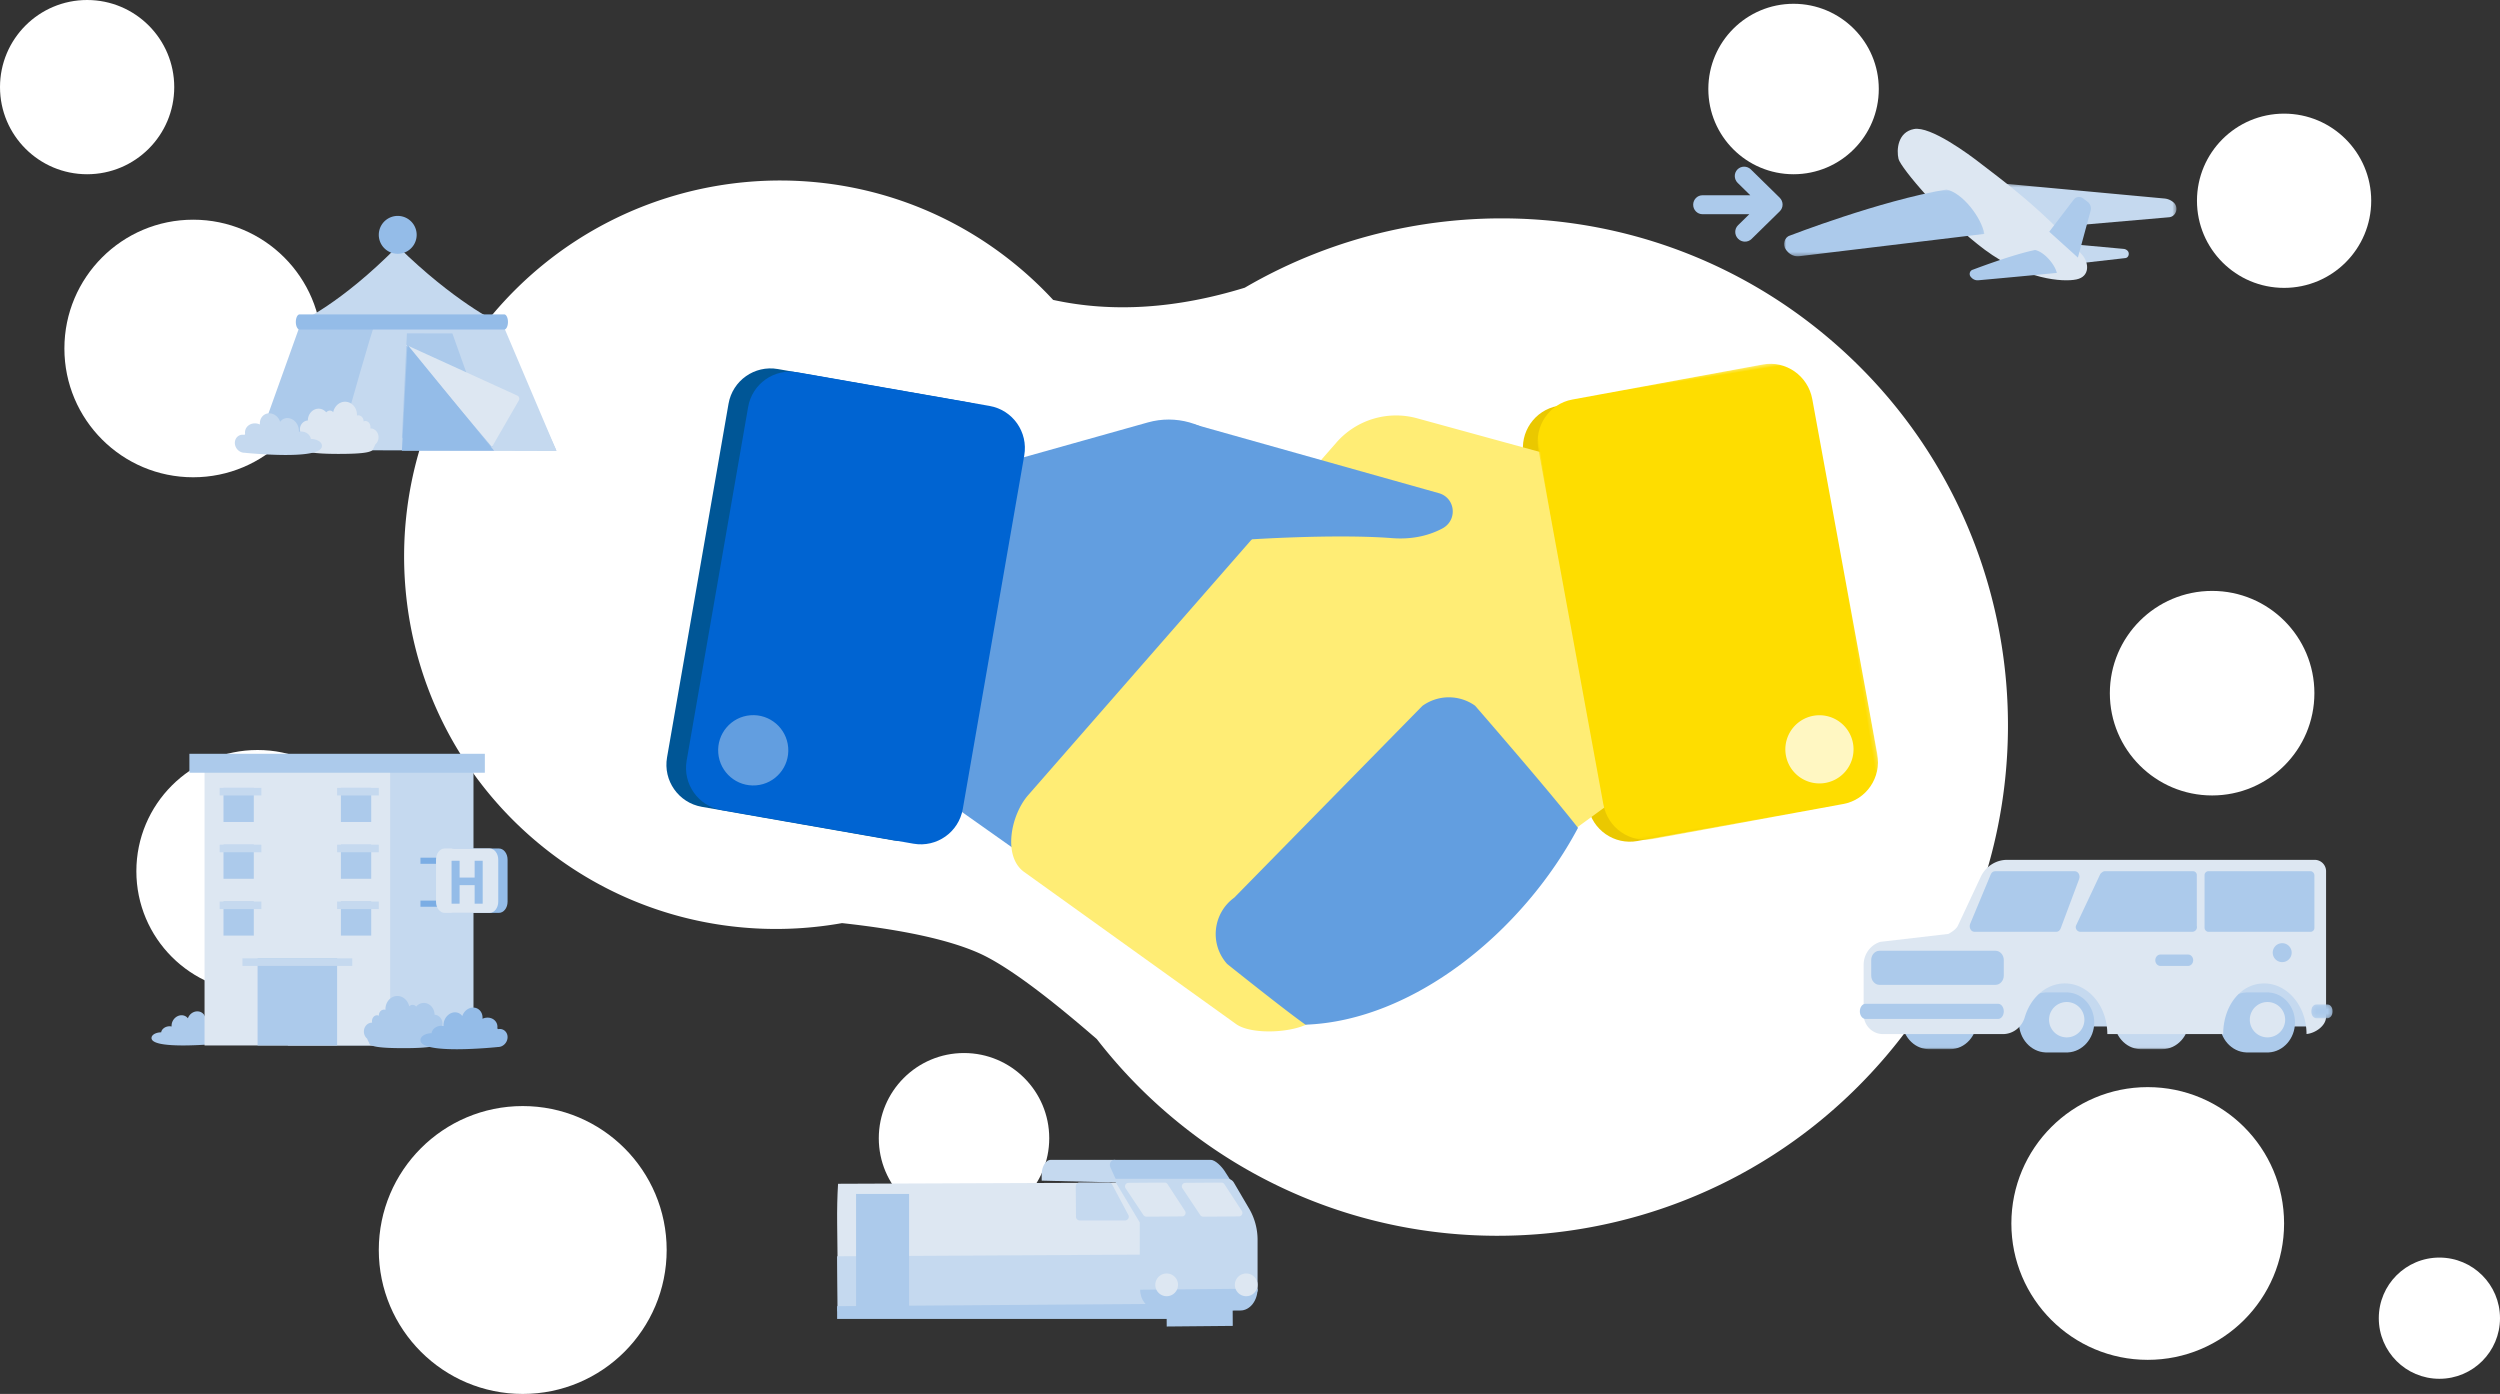 <svg xmlns="http://www.w3.org/2000/svg" xmlns:xlink="http://www.w3.org/1999/xlink" width="660" height="368" viewBox="0 0 660 368">
    <rect x="0" y="0" width="660" height="368" fill="#333333" stroke="none"/>
    <defs>
        <path id="a" d="M.142.263h.64v12.645h-.64z"/>
        <path id="b" d="M.114.132h14.702v15.852H.114z"/>
        <path id="c" d="M.08.132h19.913v15.852H.08z"/>
        <path id="e" d="M.056.132H19.97v15.852H.056z"/>
        <path id="g" d="M.149.145h5.673v3.69H.149z"/>
        <path id="i" d="M.494.36h49.088v12.324H.494z"/>
        <path id="k" d="M0 .024h52.891v17.64H0z"/>
        <path id="m" d="M.006.428h75.799v119.188H.005z"/>
    </defs>
    <g fill="none" fill-rule="evenodd">
        <g transform="matrix(-1 0 0 1 660 0)">
            <path fill="#FFF" d="M331.387 75.957c18.1 5.558 34.96 6.632 50.582 3.22a98.969 98.969 0 0 1 9-8.565C432.642 35.644 494.915 41.25 530.06 83.135c35.145 41.885 29.854 104.186-11.82 139.153-23.205 19.472-52.798 26.362-80.538 21.413-16.14 1.768-28.15 4.39-36.034 7.87-6.828 3.013-17.24 10.6-31.24 22.762a134.033 134.033 0 0 1-19.868 20.65c-56.692 47.57-141.357 40.004-189.105-16.9-47.748-56.903-40.497-141.596 16.195-189.166 44.473-37.317 106.16-40.704 153.737-12.96z"/>
            <circle cx="16" cy="348" r="16" fill="#FFF"/>
            <circle cx="93" cy="323" r="36" fill="#FFF"/>
            <circle cx="76" cy="183" r="27" fill="#FFF"/>
            <circle cx="57" cy="53" r="23" fill="#FFF"/>
            <circle cx="592" cy="230" r="32" fill="#FFF"/>
            <circle cx="522" cy="330" r="38" fill="#FFF"/>
            <circle cx="637" cy="23" r="23" fill="#FFF"/>
            <circle cx="186.5" cy="23.5" r="22.5" fill="#FFF"/>
            <circle cx="405.5" cy="300.5" r="22.5" fill="#FFF"/>
            <circle cx="609" cy="92" r="34" fill="#FFF"/>
            <path fill="#ACCAEB" fill-rule="nonzero" d="M355.472 335.55h-12.623c-1.354 0-2.452 1.12-2.452 2.5 0 1.381 1.098 2.5 2.452 2.5h12.366l-2.975 2.917c-.982.962-.981 2.555.002 3.557.983 1.001 2.575 1.033 3.557.07l7.465-7.318c.996-.976.979-2.595-.037-3.592l-7.59-7.446c-1.001-.983-2.593-.984-3.556-.002-.962.981-.93 2.574.071 3.557l3.32 3.257zM197.925 51.55h12.624c1.353 0 2.451 1.12 2.451 2.5 0 1.381-1.098 2.5-2.451 2.5h-12.366l2.975 2.917c.982.962.98 2.555-.002 3.557-.983 1.001-2.576 1.033-3.558.07l-7.465-7.318c-.995-.976-.978-2.595.037-3.592l7.59-7.446c1.001-.983 2.594-.984 3.556-.002.963.981.931 2.574-.07 3.557l-3.32 3.257z"/>
        </g>
        <path fill="#C5D9EF" d="M131.101 84.994S119.797 79.564 104.976 65C89.903 80.304 79.1 85 79.1 85l52-.006z"/>
        <path fill="#ACCAEB" d="M131.874 86.17H79.101l-11.694 32.66 21.843-.004 57.653.174z"/>
        <path fill="#C5D9EF" d="M106.387 118.826l40.516.174-14.014-33H98.837c-.173.01-1.86 5.687-3.772 12.317-2.685 9.314-5.815 20.509-5.815 20.509h17.137z"/>
        <path fill="#ACCAEB" d="M106.101 115.504a20.357 20.357 0 0 1 3.484 2.496h20.516l-10.67-29.976L107.425 88l-1.323 27.504z"/>
        <path fill="#94BCE8" d="M79.088 87h54.026c.546 0 .987-.896.987-2s-.441-2-.987-2H79.088c-.545 0-.987.896-.987 2s.442 2 .987 2M100 62a5 5 0 1 0 10 0 5 5 0 0 0-10 0"/>
        <path fill="#DDE7F2" d="M129.88 118l7.102-12.303c.258-.449.081-1.034-.376-1.243L107.1 91l22.78 27z"/>
        <path fill="#94BCE8" d="M106.101 119h24.347l-22.883-28z"/>
        <path fill="#DDE7F2" d="M99.93 115.55c.059-1.303-.861-2.4-2.055-2.45-.038-.002-.075.001-.114.002.02-.094.032-.19.037-.289.04-.886-.532-1.63-1.278-1.661a1.17 1.17 0 0 0-.549.113l.004-.041c.038-.835-.557-1.537-1.328-1.57a1.302 1.302 0 0 0-.408.049c.085-1.94-1.265-3.57-3.018-3.643-1.557-.066-2.907 1.122-3.253 2.748-.232-.247-.523-.4-.844-.414-.373-.015-.722.16-.997.46-.48-.564-1.153-.928-1.914-.96-1.542-.064-2.854 1.257-2.932 2.952-.002.052 0 .102 0 .153-1.121.069-2.038 1.018-2.093 2.219a2.357 2.357 0 0 0 .526 1.605c-.853.095-1.54.831-1.581 1.756-.042.924.573 1.713 1.413 1.88.764.83 3.238 1.362 9.63 1.372 7.471.01 9.299-.529 9.388-1.452.08-.13.314-.532.507-1.05a2.457 2.457 0 0 0 .859-1.778"/>
        <path fill="#C5D9EF" d="M64.063 114.764c.16-.001.318.016.472.048.053-.079.112-.156.178-.232-.008-.053-.019-.106-.024-.16-.14-1.456 1.017-2.642 2.585-2.65.475-.001.934.107 1.347.297l-.001-.005c-.156-1.62.943-2.939 2.454-2.946 1.294-.006 2.468.952 2.879 2.243a2.35 2.35 0 0 1 1.908-.989c1.512-.007 2.87 1.358 3.033 3.05.019.198.02.392.005.58.19-.045.39-.072.601-.073 1.284-.006 2.412.86 2.567 1.95 1.531.033 2.681.702 2.89 1.514 1.136 4.419-20.435 2.135-20.435 2.135-1.26.006-2.383-1.055-2.51-2.37-.127-1.316.791-2.387 2.051-2.392"/>
        <g>
            <path fill="#C5D9EF" d="M294.436 306.2H277.42c-1.502.014-2.432 2.016-2.42 3.912l.009 1.577 20.99.511s-.597-5.711-1.917-5.7l.353-.3z"/>
            <path fill="#ACCAEB" d="M325 311.806l-1.707-2.656c-.734-1.142-2.46-2.96-3.696-2.95h-25.439c-.87.008-1.426 1.069-1.026 1.958l1.836 4.042 30.032-.394z"/>
            <path fill="#DDE7F2" d="M301.97 312.2l.03 34.668-67.93.332c-4.36-.763-8.649-1.686-12.82-2.8l-.239-21.32c-.043-3.86.037-7.381.239-10.562l80.72-.318z"/>
            <path fill="#C5D9EF" d="M305 345.539l-83.899.661-.101-14.545 84-.455z"/>
            <path fill="#ACCAEB" d="M240 315.2h-14v31h14z"/>
            <path fill="#C5D9EF" d="M329.747 319.037A16.333 16.333 0 0 1 332 327.18v13.78l-31.105.24v-18.48L294 311.2h29.966a2.027 2.027 0 0 1 1.767.991l4.014 6.846z"/>
            <path fill="#ACCAEB" d="M308.96 344.2l.04 4h-88v-3.373z"/>
            <path fill="#ACCAEB" d="M332 340.2c.018 3.165-2 5.75-4.508 5.773l-2.067.02.024 4.044-17.436.163-.029-4.888-3.082.029c-2.14.02-3.886-2.152-3.902-4.852l31-.289z"/>
            <path fill="#DDE7F2" d="M305 339.222a3 3 0 1 0 6-.044 3 3 0 0 0-6 .044M326 339.222a3 3 0 1 0 6-.044 3 3 0 0 0-6 .044M322.447 312.2l-9.515.07a.931.931 0 0 0-.774 1.446l4.71 7.067a.94.94 0 0 0 .788.417l9.412-.069a.931.931 0 0 0 .78-1.438l-4.607-7.068a.94.94 0 0 0-.794-.425M307.448 312.2l-9.516.07a.931.931 0 0 0-.774 1.446l4.71 7.067c.175.262.471.42.788.417l9.412-.069a.932.932 0 0 0 .78-1.438l-4.607-7.068a.938.938 0 0 0-.793-.425"/>
            <path fill="#C5D9EF" d="M285.057 322.2a.99.99 0 0 1-.997-.98l-.06-8.025a.989.989 0 0 1 .983-.995l7.768.031a.99.99 0 0 1 .882.525l4.25 7.993a.988.988 0 0 1-.867 1.451h-11.959z"/>
        </g>
        <g>
            <path fill="#C5D9EF" d="M124 201H76v75h49v-74a1 1 0 0 0-1-1z"/>
            <path fill="#7BADE4" d="M119.214 228.048H111v-1.62h8.214zM119.214 239.381H111v-1.62h8.214z"/>
            <path fill="#94BCE8" d="M119.858 241h11.856c1.262 0 2.286-1.318 2.286-2.944v-11.112c0-1.626-1.024-2.944-2.286-2.944h-11.856c-1.263 0-2.287 1.318-2.287 2.944v11.112c0 1.626 1.024 2.944 2.287 2.944"/>
            <path fill="#DDE7F2" d="M117.393 241h11.856c1.263 0 2.287-1.318 2.287-2.944v-11.112c0-1.626-1.024-2.944-2.287-2.944h-11.856c-1.262 0-2.286 1.318-2.286 2.944v11.112c0 1.626 1.024 2.944 2.286 2.944"/>
            <path fill="#94BCE8" d="M119.214 238.571h2.12v-4.891h3.97v4.891h2.125v-11.333h-2.126v4.442h-3.97v-4.442h-2.119z"/>
            <path fill="#ACCAEB" d="M58.206 271.62a2.1 2.1 0 0 0-.41.04 1.998 1.998 0 0 0-.155-.19c.007-.043.016-.086.02-.13.123-1.191-.883-2.162-2.247-2.168a2.915 2.915 0 0 0-1.171.243v-.004c.136-1.326-.82-2.405-2.134-2.411-1.124-.005-2.145.779-2.503 1.835a2.084 2.084 0 0 0-1.659-.809c-1.314-.005-2.495 1.112-2.637 2.495-.017.162-.017.32-.005.475a2.447 2.447 0 0 0-.523-.06c-1.116-.004-2.097.704-2.232 1.595-1.33.028-2.33.575-2.512 1.24-.988 3.615 17.769 1.746 17.769 1.746 1.095.005 2.072-.863 2.183-1.94.11-1.075-.688-1.952-1.784-1.956"/>
            <path fill="#DDE7F2" d="M102 201H54v75h49v-74a1 1 0 0 0-1-1z"/>
            <path fill="#ACCAEB" d="M89 253H68v23h21zM98 223h-8v9h8zM98 208h-8v9h8zM98 238h-8v9h8zM67 223h-8v9h8zM67 208h-8v9h8zM67 238h-8v9h8zM128 199H50v5h78z"/>
            <path fill="#C5D9EF" d="M93 253H64v2h29zM100 223H89v2h11zM100 208H89v2h11zM100 238H89v2h11zM69 223H58v2h11zM69 208H58v2h11zM69 238H58v2h11z"/>
            <path fill="#ACCAEB" d="M96.07 272.435c-.059-1.304.861-2.4 2.055-2.45.038-.002.075 0 .114 0a1.864 1.864 0 0 1-.037-.288c-.04-.886.532-1.63 1.278-1.661a1.17 1.17 0 0 1 .549.113l-.004-.041c-.038-.835.557-1.537 1.328-1.57.14-.005.278.012.408.049-.085-1.94 1.265-3.57 3.018-3.643 1.557-.065 2.907 1.122 3.253 2.748.232-.247.523-.4.844-.414.373-.015.722.16.997.46.48-.564 1.153-.928 1.914-.96 1.542-.064 2.854 1.257 2.932 2.952.002.052 0 .102 0 .153 1.121.069 2.038 1.019 2.093 2.219a2.357 2.357 0 0 1-.526 1.605c.853.095 1.54.831 1.581 1.756.042.924-.573 1.713-1.413 1.88-.764.831-3.238 1.362-9.63 1.372-7.471.01-9.299-.529-9.388-1.452a6.313 6.313 0 0 1-.507-1.05 2.457 2.457 0 0 1-.859-1.778"/>
            <path fill="#94BCE8" d="M131.937 271.648c-.16-.001-.318.016-.472.048a2.418 2.418 0 0 0-.178-.232c.008-.053.019-.106.024-.16.14-1.456-1.017-2.642-2.585-2.649a3.184 3.184 0 0 0-1.347.297l.001-.005c.156-1.62-.943-2.94-2.454-2.947-1.294-.006-2.468.952-2.879 2.243a2.35 2.35 0 0 0-1.908-.989c-1.512-.007-2.87 1.359-3.033 3.05-.019.198-.02.392-.005.58a2.655 2.655 0 0 0-.601-.073c-1.284-.006-2.412.86-2.567 1.95-1.531.033-2.681.702-2.89 1.514-1.136 4.419 20.435 2.135 20.435 2.135 1.26.006 2.383-1.055 2.51-2.37.127-1.316-.791-2.387-2.051-2.392"/>
        </g>
        <g transform="translate(491 227)">
            <path fill="#C5D9EF" d="M118.66 43.981L35 44l7.653-22.105L67.132 20s31.987.42 32.851 1.263c.865.842 7.493-.421 10.663 2.947 3.17 3.369 5.094 4.795 5.763 5.474 2.354 2.386 3.104 7.152 2.25 14.297z"/>
            <path fill="#ACCAEB" d="M107.923 35.009c3.872.194 6.955 3.664 6.955 7.917s-3.083 7.723-6.955 7.918v.008h-5.907v-.008c-3.9-.161-7.016-3.643-7.016-7.918 0-4.274 3.116-7.756 7.016-7.918V35h5.907v.009z"/>
            <path fill="#DDE7F2" d="M102.948 42.201a4.667 4.667 0 1 0 9.334 0 4.667 4.667 0 0 0-9.334 0"/>
            <path fill="#ACCAEB" d="M54.923 35.009c3.872.194 6.955 3.664 6.955 7.917s-3.083 7.723-6.955 7.918v.008h-5.907v-.008c-3.9-.161-7.016-3.643-7.016-7.918 0-4.274 3.116-7.756 7.016-7.918V35h5.907v.009z"/>
            <path fill="#DDE7F2" d="M49.948 42.201a4.667 4.667 0 1 0 9.334 0 4.667 4.667 0 0 0-9.334 0"/>
            <g transform="translate(11 34)">
                <mask id="d" fill="#fff">
                    <use xlink:href="#c"/>
                </mask>
                <path fill="#ACCAEB" d="M6.959.14V.132h5.793v.004c.029 0 .056-.004.085-.004 3.952 0 7.156 3.548 7.156 7.926 0 4.377-3.204 7.926-7.156 7.926-.029 0-.056-.004-.085-.005v.005H6.959v-.008c-3.824-.161-6.88-3.643-6.88-7.918S3.136.3 6.96.14" mask="url(#d)"/>
            </g>
            <g transform="translate(67 34)">
                <mask id="f" fill="#fff">
                    <use xlink:href="#e"/>
                </mask>
                <path fill="#C5D9EF" d="M6.936.14V.132h5.793v.004c.028 0 .056-.004.085-.004 3.952 0 7.156 3.548 7.156 7.926 0 4.377-3.204 7.926-7.156 7.926-.03 0-.057-.004-.085-.005v.005H6.936v-.008c-3.824-.161-6.88-3.643-6.88-7.918S3.112.3 6.936.14" mask="url(#f)"/>
            </g>
            <path fill="#DDE7F2" d="M23.393 19.55c1.328-.742 2.156-1.462 2.484-2.16l5.98-12.772C33.114 1.804 35.858 0 38.88 0h81.203a3 3 0 0 1 3 3v38.438c0 2.39-2.877 4.347-5.16 4.542-.008-7.377-5.027-13.354-11.216-13.354-6.195 0-10.783 5.974-10.783 13.36L65.335 46c0-7.386-5.022-13.374-11.217-13.374-4.891 0-9.05 3.732-10.586 8.939C42.761 44.184 40.44 46 37.77 46H6.094C3.28 46 1 43.663 1 40.78V27.71c0-2.807 1.805-5.277 4.433-6.066l17.96-2.094z"/>
            <rect width="29" height="16" x="91" y="3" fill="#ACCAEB" rx="1"/>
            <path fill="#ACCAEB" d="M51.865 19c.496 0 .945-.345 1.145-.88l4.882-13.05c.365-.975-.24-2.07-1.145-2.07H35.689c-.478 0-.913.32-1.124.825l-5.435 13.05c-.408.98.197 2.125 1.123 2.125h21.612zM35.813 33H5.187C3.98 33 3 31.896 3 30.534v-4.068C3 25.104 3.98 24 5.187 24h30.626C37.02 24 38 25.104 38 26.466v4.068C38 31.896 37.02 33 35.813 33M1.494 42h35.012c.822 0 1.494-.9 1.494-2s-.672-2-1.494-2H1.494C.672 38 0 38.9 0 40s.672 2 1.494 2"/>
            <g transform="translate(119 38)">
                <mask id="h" fill="#fff">
                    <use xlink:href="#g"/>
                </mask>
                <path fill="#ACCAEB" d="M1.573 3.836h2.824c.784 0 1.425-.83 1.425-1.845C5.822.975 5.18.145 4.397.145H1.573C.79.145.15.975.15 1.991c0 1.015.64 1.845 1.424 1.845" mask="url(#h)"/>
            </g>
            <path fill="#ACCAEB" d="M63.492 3.72l-6.374 13.524c-.387.82.226 1.756 1.148 1.756h29.468c.827 0 1.433-.765 1.225-1.548V4a1 1 0 0 0-1-1H64.64c-.33 0-.712.24-1.15.72zM79.346 28h7.308c.744 0 1.346-.672 1.346-1.5s-.602-1.5-1.346-1.5h-7.308c-.744 0-1.346.672-1.346 1.5s.602 1.5 1.346 1.5M109 24.5a2.5 2.5 0 1 0 5 0 2.5 2.5 0 0 0-5 0"/>
        </g>
        <g>
            <g transform="translate(525 48)">
                <mask id="j" fill="#fff">
                    <use xlink:href="#i"/>
                </mask>
                <path fill="#C5D9EF" d="M2.83.37l43.601 4.038c.874.08 1.702.436 2.376 1.02 1.473 1.273.718 3.764-1.19 3.93L9.334 12.675a2.102 2.102 0 0 1-1.8-.766L1.018 4.04C-.236 2.526.916.193 2.83.37" mask="url(#j)"/>
            </g>
            <path fill="#C5D9EF" d="M542.015 64.003l18.652 1.707c.374.035.727.204 1.011.486.623.615.285 1.84-.534 1.933l-16.419 1.866c-.293.033-.578-.102-.766-.364l-2.743-3.817c-.528-.735-.02-1.885.799-1.81"/>
            <path fill="#DDE7F2" d="M549.712 67.292c1.778 2.06 2.094 5.701-1.515 6.472-3.61.77-13.626.018-24.186-7.81-10.562-7.827-22.248-21.662-22.804-24.01-.555-2.35-.242-7.056 4.083-7.88 4.325-.825 14.407 6.569 17.885 9.31 3.477 2.74 15.84 11.517 26.537 23.918"/>
            <g transform="translate(471 50)">
                <mask id="l" fill="#fff">
                    <use xlink:href="#k"/>
                </mask>
                <path fill="#ACCAEB" d="M42.868.024C25.338 2.97 1.53 12.192 1.53 12.192.068 12.61-.498 14.683.506 15.943l.217.272c.846 1.061 2.085 1.587 3.343 1.418 0 0 31.245-3.773 48.825-5.885C52.041 7.376 47.141.943 42.868.024" mask="url(#l)"/>
            </g>
            <path fill="#ACCAEB" d="M537.263 66c-5.987 1.2-16.41 5.193-16.41 5.193-.825.204-1.133 1.26-.558 1.91l.124.14a2.21 2.21 0 0 0 1.899.744s10.75-.964 20.682-1.939c-.506-2.239-3.315-5.554-5.737-6.048M541 61.174l6.478-8.492a1.734 1.734 0 0 1 2.42-.334l1.208.908c.733.55 1.056 1.49.816 2.374L548.562 68 541 61.174z"/>
        </g>
        <g>
            <path fill="#629EE0" d="M269.197 121.02l33.838-9.5c7.32-2.056 15.17.142 20.296 5.682l93.1 100.596-69.17 49.95c-5.264 3.801-12.385 3.843-17.671.106l-76.846-54.348 16.453-92.487z"/>
            <path fill="#EAC800" d="M432.305 222.025l50.446-9.257c6.093-1.119 10.123-6.969 9.005-13.066l-17.02-92.773c-1.12-6.1-6.965-10.138-13.057-9.02l-50.446 9.258c-6.092 1.119-10.122 6.97-9.004 13.068l17.021 92.773c1.118 6.098 6.963 10.135 13.055 9.017"/>
            <path fill="#FFED75" d="M407.125 119.485l-33.032-9.06a20.92 20.92 0 0 0-21.29 6.415l-81.362 93.07c-4.61 5.275-6.752 16.205-1.061 20.293l55.95 40.154c4.148 2.979 15.795 2.335 19.913-.674l77.977-56.985-17.095-93.213z"/>
            <g transform="rotate(-9 872.342 -2514.13)">
                <mask id="n" fill="#fff">
                    <use xlink:href="#m"/>
                </mask>
                <path fill="#FEDD00" d="M13.756 119.613l51.137-1.265c6.177-.153 11.059-5.351 10.909-11.612L73.51 11.494C73.359 5.232 68.233.28 62.056.432L10.918 1.697C4.742 1.85-.141 7.05.009 13.31l2.293 95.244c.15 6.261 5.277 11.212 11.454 11.059" mask="url(#n)"/>
            </g>
            <path fill="#629EE0" d="M416.591 218.557c-14.598 27.458-43.498 50.947-71.942 51.96-3.428-2.43-10.322-7.772-20.683-16.03-4.684-5.235-3.812-13.37 1.874-17.507l49.653-50.61a11.915 11.915 0 0 1 13.929-.065c13.216 15.246 22.273 25.997 27.17 32.252zM315.033 111.964l64.856 18.242c4.397 1.29 4.947 7.16.891 9.311-3.255 1.728-7.645 2.99-13.325 2.547-14.882-1.157-37.632.36-37.632.36l-14.79-30.46z"/>
            <path fill="#FFF7C2" d="M489.304 197.107a8.998 8.998 0 0 1-8.25 9.69 9 9 0 1 1 8.25-9.69"/>
            <path fill="#005696" d="M235.977 221.883l-50.719-8.885c-6.125-1.075-10.225-6.917-9.157-13.054l16.23-93.348c1.067-6.137 6.896-10.242 13.022-9.169l50.719 8.886c6.124 1.073 10.224 6.917 9.156 13.053l-16.23 93.35c-1.066 6.136-6.895 10.24-13.02 9.167"/>
            <path fill="#0064D2" d="M241.155 222.736l-50.72-8.885c-6.124-1.075-10.224-6.917-9.157-13.054l16.23-93.348c1.068-6.137 6.896-10.242 13.022-9.169l50.719 8.886c6.126 1.073 10.224 6.917 9.157 13.053l-16.23 93.35c-1.067 6.136-6.896 10.24-13.021 9.167"/>
            <path fill="#629EE0" d="M208.084 197.342c.41 5.11-3.388 9.584-8.486 9.992-5.097.407-9.563-3.404-9.974-8.514-.411-5.11 3.389-9.585 8.486-9.992 5.098-.406 9.563 3.404 9.974 8.514"/>
        </g>
    </g>
</svg>
